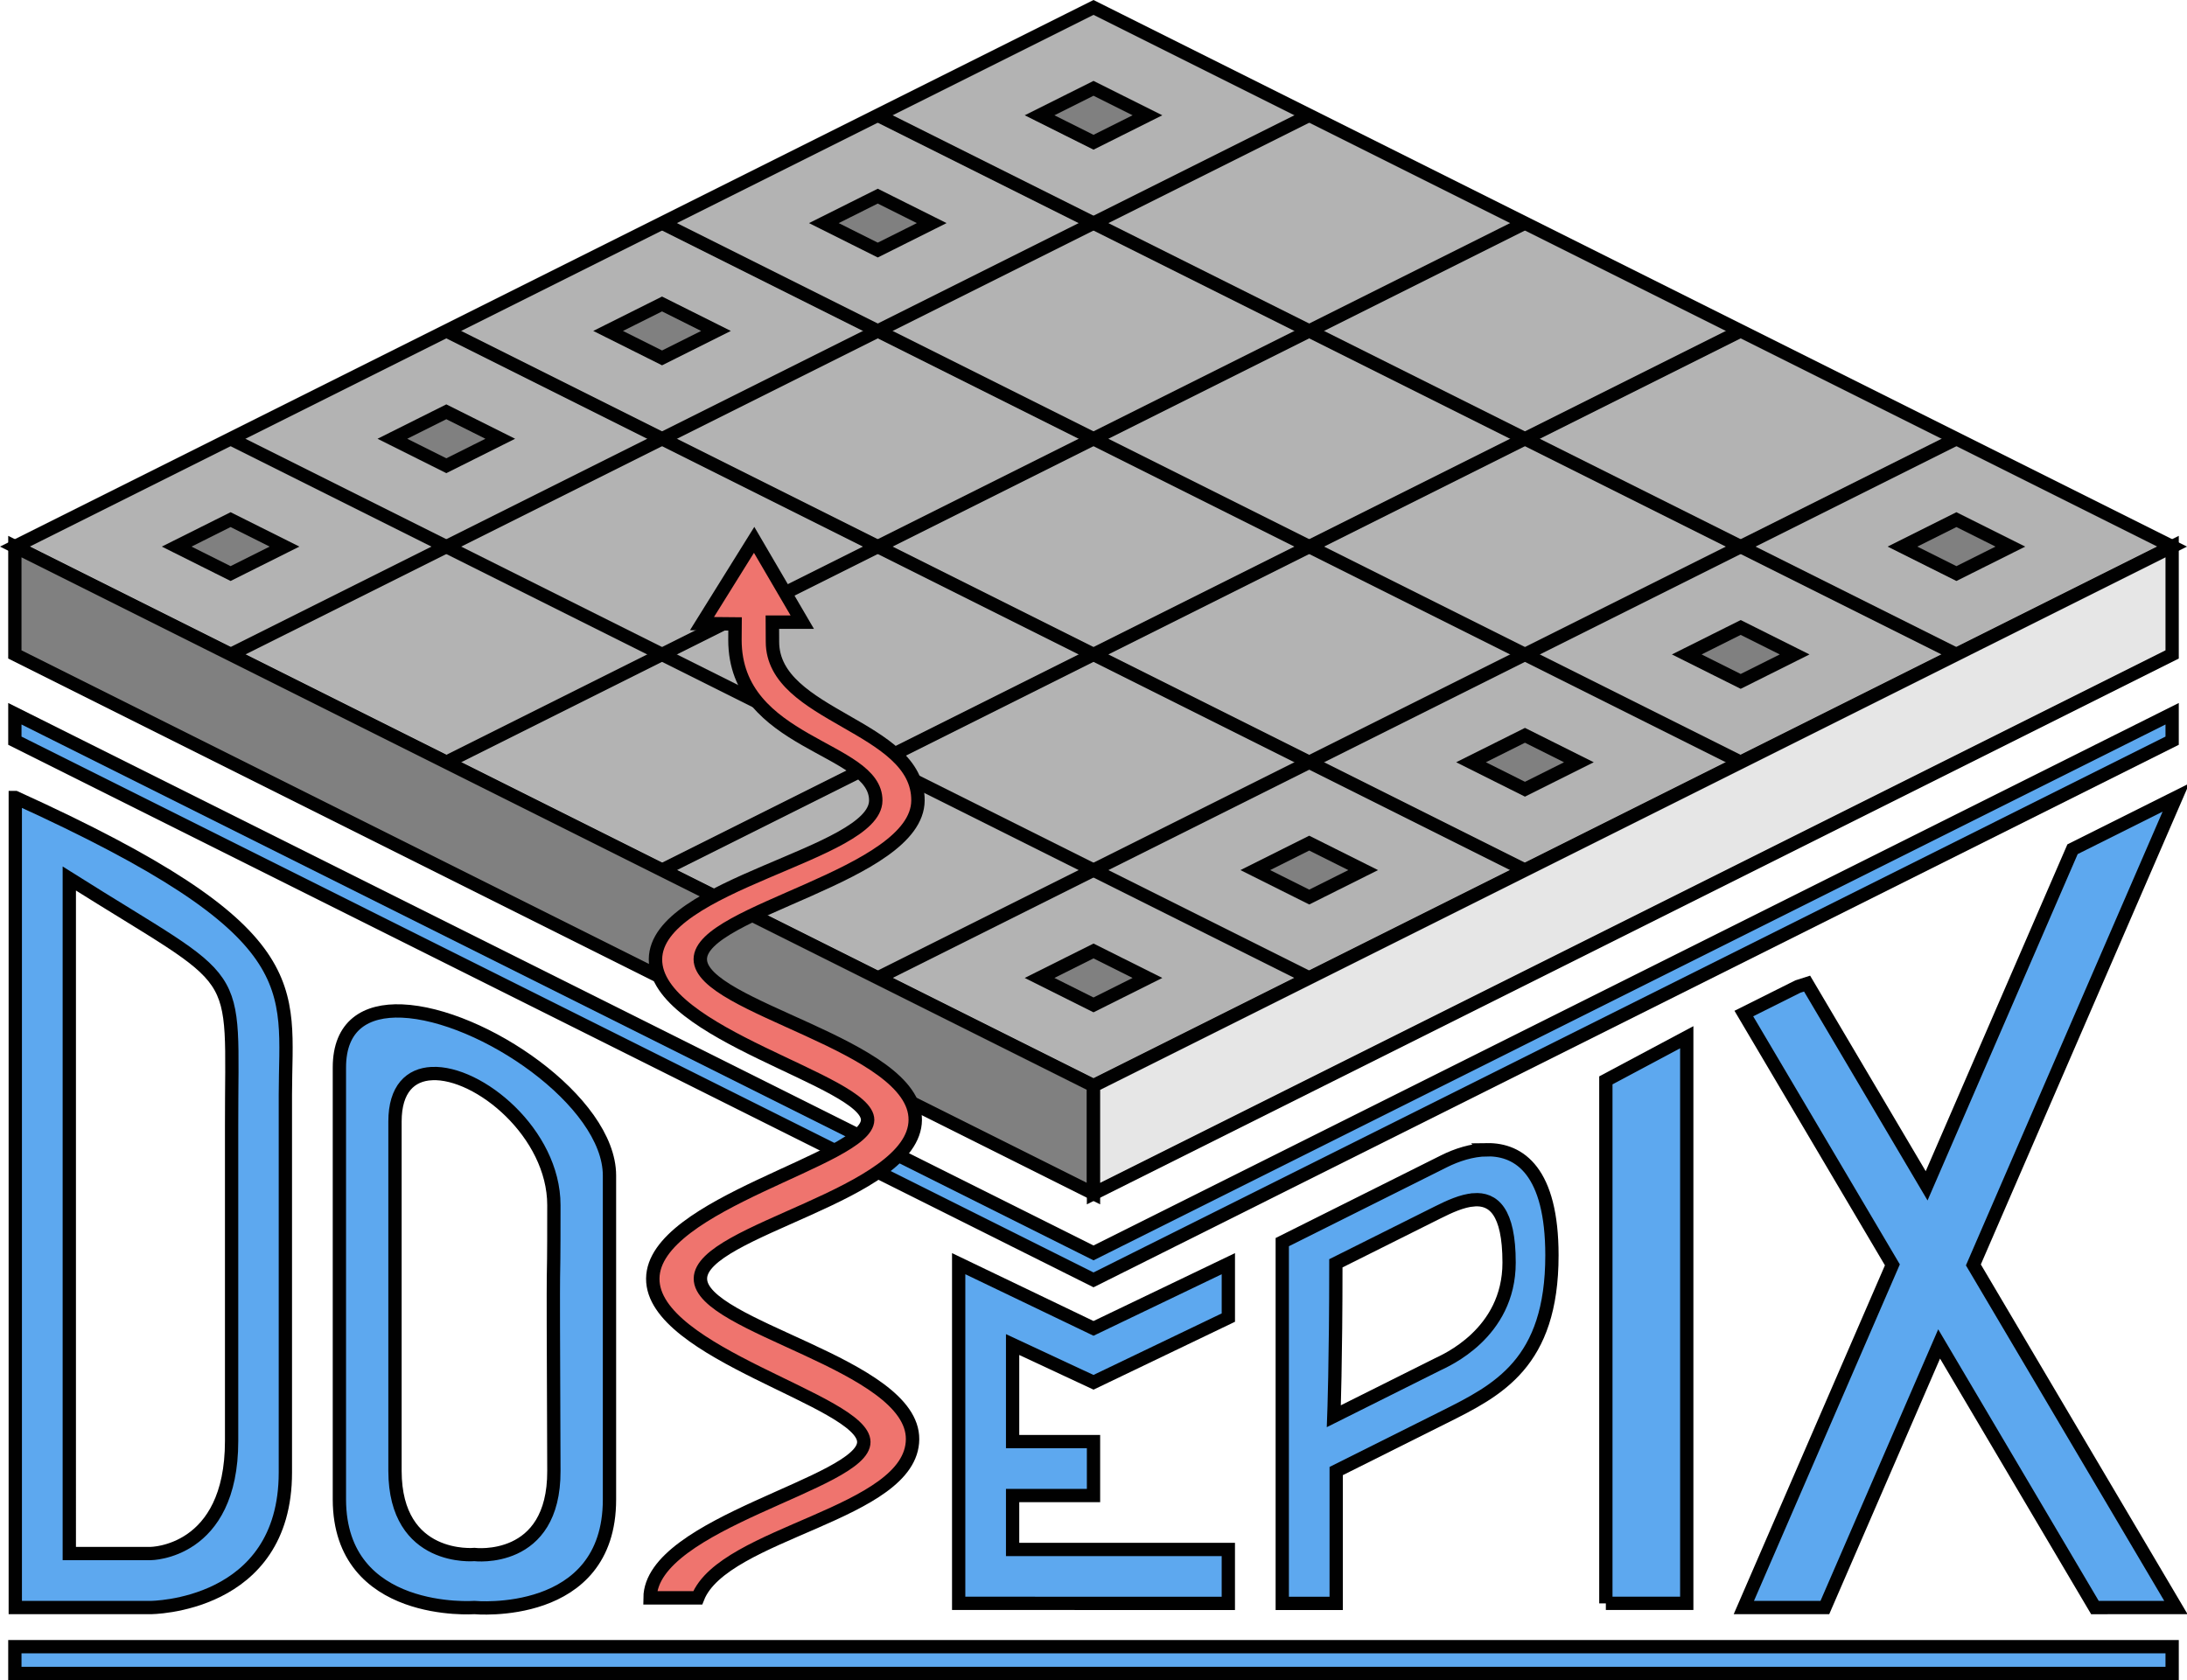 <?xml version="1.0" encoding="UTF-8" standalone="no"?>
<svg
   xmlns:dc="http://purl.org/dc/elements/1.1/"
   xmlns:cc="http://creativecommons.org/ns#"
   xmlns:rdf="http://www.w3.org/1999/02/22-rdf-syntax-ns#"
   xmlns:svg="http://www.w3.org/2000/svg"
   xmlns="http://www.w3.org/2000/svg"
   xmlns:sodipodi="http://sodipodi.sourceforge.net/DTD/sodipodi-0.dtd"
   xmlns:inkscape="http://www.inkscape.org/namespaces/inkscape"
   width="107.291mm"
   height="82.447mm"
   viewBox="0 0 107.291 82.447"
   version="1.1"
   id="svg8"
   inkscape:version="1.0.2 (e86c870879, 2021-01-15)"
   sodipodi:docname="DPX_logo.svg">
  <defs
     id="defs2">
    <marker
       inkscape:stockid="Arrow2Mstart"
       orient="auto"
       refY="0"
       refX="0"
       id="marker11507"
       style="overflow:visible"
       inkscape:isstock="true">
      <path
         id="path11505"
         style="fill:#000000;fill-opacity:1;fill-rule:evenodd;stroke:#000000;stroke-width:0.625;stroke-linejoin:round;stroke-opacity:1"
         d="M 8.719,4.034 -2.207,0.016 8.719,-4.002 c -1.745,2.372 -1.735,5.617 -6e-7,8.035 z"
         transform="scale(0.6)"
         inkscape:connector-curvature="0" />
    </marker>
    <marker
       inkscape:stockid="Arrow2Mstart"
       orient="auto"
       refY="0"
       refX="0"
       id="marker11357"
       style="overflow:visible"
       inkscape:isstock="true">
      <path
         id="path11355"
         style="fill:#000000;fill-opacity:1;fill-rule:evenodd;stroke:#000000;stroke-width:0.625;stroke-linejoin:round;stroke-opacity:1"
         d="M 8.719,4.034 -2.207,0.016 8.719,-4.002 c -1.745,2.372 -1.735,5.617 -6e-7,8.035 z"
         transform="scale(0.6)"
         inkscape:connector-curvature="0" />
    </marker>
    <marker
       inkscape:stockid="Arrow2Mstart"
       orient="auto"
       refY="0"
       refX="0"
       id="marker10559"
       style="overflow:visible"
       inkscape:isstock="true">
      <path
         id="path10557"
         style="fill:#000000;fill-opacity:1;fill-rule:evenodd;stroke:#000000;stroke-width:0.625;stroke-linejoin:round;stroke-opacity:1"
         d="M 8.719,4.034 -2.207,0.016 8.719,-4.002 c -1.745,2.372 -1.735,5.617 -6e-7,8.035 z"
         transform="scale(0.6)"
         inkscape:connector-curvature="0" />
    </marker>
    <marker
       inkscape:stockid="Arrow2Mstart"
       orient="auto"
       refY="0"
       refX="0"
       id="marker9447"
       style="overflow:visible"
       inkscape:isstock="true">
      <path
         id="path9445"
         style="fill:#000000;fill-opacity:1;fill-rule:evenodd;stroke:#000000;stroke-width:0.625;stroke-linejoin:round;stroke-opacity:1"
         d="M 8.719,4.034 -2.207,0.016 8.719,-4.002 c -1.745,2.372 -1.735,5.617 -6e-7,8.035 z"
         transform="scale(0.6)"
         inkscape:connector-curvature="0" />
    </marker>
    <marker
       inkscape:stockid="Arrow2Lstart"
       orient="auto"
       refY="0"
       refX="0"
       id="Arrow2Lstart"
       style="overflow:visible"
       inkscape:isstock="true">
      <path
         id="path4709"
         style="fill:#000000;fill-opacity:1;fill-rule:evenodd;stroke:#000000;stroke-width:0.625;stroke-linejoin:round;stroke-opacity:1"
         d="M 8.719,4.034 -2.207,0.016 8.719,-4.002 c -1.745,2.372 -1.735,5.617 -6e-7,8.035 z"
         transform="matrix(1.1,0,0,1.1,1.1,0)"
         inkscape:connector-curvature="0" />
    </marker>
    <marker
       inkscape:stockid="Arrow1Lstart"
       orient="auto"
       refY="0"
       refX="0"
       id="Arrow1Lstart"
       style="overflow:visible"
       inkscape:isstock="true">
      <path
         id="path4691"
         d="M 0,0 5,-5 -12.5,0 5,5 Z"
         style="fill:#000000;fill-opacity:1;fill-rule:evenodd;stroke:#000000;stroke-width:1pt;stroke-opacity:1"
         transform="matrix(0.8,0,0,0.8,10,0)"
         inkscape:connector-curvature="0" />
    </marker>
  </defs>
  <sodipodi:namedview
     id="base"
     pagecolor="#ffffff"
     bordercolor="#666666"
     borderopacity="1.0"
     inkscape:pageopacity="0.0"
     inkscape:pageshadow="2"
     inkscape:zoom="0.62589721"
     inkscape:cx="253.29712"
     inkscape:cy="31.595332"
     inkscape:document-units="mm"
     inkscape:current-layer="layer1"
     inkscape:document-rotation="0"
     showgrid="false"
     fit-margin-top="0"
     fit-margin-left="0"
     fit-margin-right="0"
     fit-margin-bottom="0"
     inkscape:window-width="1920"
     inkscape:window-height="1016"
     inkscape:window-x="0"
     inkscape:window-y="27"
     inkscape:window-maximized="1" />
  <g
     inkscape:label="Layer 1"
     inkscape:groupmode="layer"
     id="layer1"
     transform="translate(-136.528,-110.971)">
    <g
       id="g979"
       style="stroke:#010101;stroke-width:0.652;stroke-miterlimit:4;stroke-dasharray:none;stroke-opacity:1"
       transform="translate(124.028,59.34)">
      <path
         inkscape:connector-curvature="0"
         id="path4560"
         d="M 13.229,78.454 66.146,51.996 119.062,78.454 66.146,104.912 Z"
         style="fill:#b3b3b3;fill-rule:evenodd;stroke:#010101;stroke-width:0.652;stroke-linecap:butt;stroke-linejoin:miter;stroke-miterlimit:4;stroke-dasharray:none;stroke-opacity:1" />
      <path
         inkscape:connector-curvature="0"
         id="path4562"
         d="m 13.229,78.454 52.917,26.458 v 5.292 L 13.229,83.746 Z"
         style="fill:#808080;fill-rule:evenodd;stroke:#010101;stroke-width:0.652;stroke-linecap:butt;stroke-linejoin:miter;stroke-miterlimit:4;stroke-dasharray:none;stroke-opacity:1" />
      <path
         style="fill:#e6e6e6;fill-rule:evenodd;stroke:#010101;stroke-width:0.652;stroke-linecap:butt;stroke-linejoin:miter;stroke-miterlimit:4;stroke-dasharray:none;stroke-opacity:1"
         d="M 119.062,78.454 66.146,104.912 v 5.292 L 119.062,83.746 Z"
         id="path4564"
         inkscape:connector-curvature="0" />
      <path
         inkscape:connector-curvature="0"
         id="path4566"
         d="M 23.812,83.746 76.729,57.288"
         style="fill:none;fill-rule:evenodd;stroke:#010101;stroke-width:0.652;stroke-linecap:butt;stroke-linejoin:miter;stroke-miterlimit:4;stroke-dasharray:none;stroke-opacity:1" />
      <path
         style="fill:none;fill-rule:evenodd;stroke:#010101;stroke-width:0.652;stroke-linecap:butt;stroke-linejoin:miter;stroke-miterlimit:4;stroke-dasharray:none;stroke-opacity:1"
         d="M 34.396,89.037 87.312,62.579"
         id="path4568"
         inkscape:connector-curvature="0" />
      <path
         inkscape:connector-curvature="0"
         id="path4584"
         d="M 44.979,94.329 97.896,67.871"
         style="fill:none;fill-rule:evenodd;stroke:#010101;stroke-width:0.652;stroke-linecap:butt;stroke-linejoin:miter;stroke-miterlimit:4;stroke-dasharray:none;stroke-opacity:1" />
      <path
         style="fill:none;fill-rule:evenodd;stroke:#010101;stroke-width:0.652;stroke-linecap:butt;stroke-linejoin:miter;stroke-miterlimit:4;stroke-dasharray:none;stroke-opacity:1"
         d="M 55.562,99.621 108.479,73.163"
         id="path4586"
         inkscape:connector-curvature="0" />
      <path
         style="fill:none;fill-rule:evenodd;stroke:#010101;stroke-width:0.652;stroke-linecap:butt;stroke-linejoin:miter;stroke-miterlimit:4;stroke-dasharray:none;stroke-opacity:1"
         d="M 23.812,73.163 76.729,99.621"
         id="path4588"
         inkscape:connector-curvature="0" />
      <path
         inkscape:connector-curvature="0"
         id="path4590"
         d="M 34.396,67.871 87.312,94.329"
         style="fill:none;fill-rule:evenodd;stroke:#010101;stroke-width:0.652;stroke-linecap:butt;stroke-linejoin:miter;stroke-miterlimit:4;stroke-dasharray:none;stroke-opacity:1" />
      <path
         style="fill:none;fill-rule:evenodd;stroke:#010101;stroke-width:0.652;stroke-linecap:butt;stroke-linejoin:miter;stroke-miterlimit:4;stroke-dasharray:none;stroke-opacity:1"
         d="M 44.979,62.579 97.896,89.038"
         id="path4592"
         inkscape:connector-curvature="0" />
      <path
         inkscape:connector-curvature="0"
         id="path4594"
         d="m 55.562,57.288 52.917,26.458"
         style="fill:none;fill-rule:evenodd;stroke:#010101;stroke-width:0.652;stroke-linecap:butt;stroke-linejoin:miter;stroke-miterlimit:4;stroke-dasharray:none;stroke-opacity:1" />
      <path
         sodipodi:nodetypes="ccccc"
         inkscape:connector-curvature="0"
         id="path4596"
         d="M 21.167,78.454 23.812,77.131 26.458,78.454 23.812,79.777 Z"
         style="fill:#808080;fill-rule:evenodd;stroke:#010101;stroke-width:0.652;stroke-linecap:butt;stroke-linejoin:miter;stroke-miterlimit:4;stroke-dasharray:none;stroke-opacity:1" />
      <path
         style="fill:#808080;fill-rule:evenodd;stroke:#010101;stroke-width:0.652;stroke-linecap:butt;stroke-linejoin:miter;stroke-miterlimit:4;stroke-dasharray:none;stroke-opacity:1"
         d="m 31.75,73.162 2.646,-1.323 2.646,1.323 -2.646,1.323 z"
         id="path4635"
         inkscape:connector-curvature="0"
         sodipodi:nodetypes="ccccc" />
      <path
         sodipodi:nodetypes="ccccc"
         inkscape:connector-curvature="0"
         id="path4637"
         d="M 42.333,67.871 44.979,66.548 47.625,67.871 44.979,69.194 Z"
         style="fill:#808080;fill-rule:evenodd;stroke:#010101;stroke-width:0.652;stroke-linecap:butt;stroke-linejoin:miter;stroke-miterlimit:4;stroke-dasharray:none;stroke-opacity:1" />
      <path
         style="fill:#808080;fill-rule:evenodd;stroke:#010101;stroke-width:0.652;stroke-linecap:butt;stroke-linejoin:miter;stroke-miterlimit:4;stroke-dasharray:none;stroke-opacity:1"
         d="M 52.917,62.579 55.562,61.256 58.208,62.579 55.562,63.902 Z"
         id="path4639"
         inkscape:connector-curvature="0"
         sodipodi:nodetypes="ccccc" />
      <path
         sodipodi:nodetypes="ccccc"
         inkscape:connector-curvature="0"
         id="path4641"
         d="m 63.5,57.288 2.646,-1.323 2.646,1.323 -2.646,1.323 z"
         style="fill:#808080;fill-rule:evenodd;stroke:#010101;stroke-width:0.652;stroke-linecap:butt;stroke-linejoin:miter;stroke-miterlimit:4;stroke-dasharray:none;stroke-opacity:1" />
      <path
         style="fill:#808080;fill-rule:evenodd;stroke:#010101;stroke-width:0.652;stroke-linecap:butt;stroke-linejoin:miter;stroke-miterlimit:4;stroke-dasharray:none;stroke-opacity:1"
         d="m 63.5,99.621 2.646,-1.323 2.646,1.323 -2.646,1.323 z"
         id="path4643"
         inkscape:connector-curvature="0"
         sodipodi:nodetypes="ccccc" />
      <path
         sodipodi:nodetypes="ccccc"
         inkscape:connector-curvature="0"
         id="path4645"
         d="m 74.083,94.329 2.646,-1.323 2.646,1.323 -2.646,1.323 z"
         style="fill:#808080;fill-rule:evenodd;stroke:#010101;stroke-width:0.652;stroke-linecap:butt;stroke-linejoin:miter;stroke-miterlimit:4;stroke-dasharray:none;stroke-opacity:1" />
      <path
         style="fill:#808080;fill-rule:evenodd;stroke:#010101;stroke-width:0.652;stroke-linecap:butt;stroke-linejoin:miter;stroke-miterlimit:4;stroke-dasharray:none;stroke-opacity:1"
         d="M 84.667,89.037 87.312,87.715 89.958,89.037 87.312,90.36 Z"
         id="path4647"
         inkscape:connector-curvature="0"
         sodipodi:nodetypes="ccccc" />
      <path
         sodipodi:nodetypes="ccccc"
         inkscape:connector-curvature="0"
         id="path4649"
         d="m 95.25,83.746 2.646,-1.323 2.646,1.323 -2.646,1.323 z"
         style="fill:#808080;fill-rule:evenodd;stroke:#010101;stroke-width:0.652;stroke-linecap:butt;stroke-linejoin:miter;stroke-miterlimit:4;stroke-dasharray:none;stroke-opacity:1" />
      <path
         style="fill:#808080;fill-rule:evenodd;stroke:#010101;stroke-width:0.652;stroke-linecap:butt;stroke-linejoin:miter;stroke-miterlimit:4;stroke-dasharray:none;stroke-opacity:1"
         d="m 105.833,78.454 2.646,-1.323 2.646,1.323 -2.646,1.323 z"
         id="path4651"
         inkscape:connector-curvature="0"
         sodipodi:nodetypes="ccccc" />
    </g>
    <g
       id="g956"
       style="fill:#5da8ef;fill-opacity:1;stroke:#010101;stroke-width:0.652;stroke-miterlimit:4;stroke-dasharray:none;stroke-opacity:1"
       transform="translate(124.028,59.34)">
      <path
         inkscape:connector-curvature="0"
         id="path4653"
         transform="scale(0.265)"
         d="m 50,342.52 v 150 h 25 c 0,0 25,-10e-6 25,-25 v -70 c 0,-20 5,-30 -50,-55 z m 10,15 c 33.052,20.833 30,15.001 30.047,45.834 v 58.332 c 0,20.833 -15.023,20.834 -15.023,20.834 H 60 Z"
         style="fill:#5da8ef;fill-opacity:1;fill-rule:evenodd;stroke:#010101;stroke-width:2.464;stroke-linecap:butt;stroke-linejoin:miter;stroke-miterlimit:4;stroke-dasharray:none;stroke-opacity:1" />
      <path
         inkscape:connector-curvature="0"
         id="path4655"
         transform="scale(0.265)"
         d="m 121.596,382.053 c -6.714,-0.275 -11.596,2.654 -11.596,10.467 v 80 c 0.056,21.811 25,20 25,20 0,0 25,2.361 25,-20 v -60 c 0,-13.75 -23.634,-29.863 -38.404,-30.467 z m 5.52,11.584 c 8.69,-0.416 22.592,11.06 22.592,24.367 0,23.226 -0.223,-3.998 0,49.211 C 149.78,484.527 135,482.699 135,482.699 c 0,0 -14.674,1.402 -14.707,-15.484 v -64.695 c 0,-6.049 2.872,-8.694 6.822,-8.883 z"
         style="fill:#5da8ef;fill-opacity:1;fill-rule:evenodd;stroke:#010101;stroke-width:2.464;stroke-linecap:butt;stroke-linejoin:miter;stroke-miterlimit:4;stroke-dasharray:none;stroke-opacity:1" />
      <path
         sodipodi:nodetypes="ccccccccccccccc"
         inkscape:connector-curvature="0"
         id="path4667"
         d="m 59.531,130.312 v -16.669 l 6.615,3.175 6.615,-3.175 v 2.646 l -6.615,3.175 -3.969,-1.852 v 4.763 h 3.969 v 2.646 h -3.969 v 2.646 h 10.583 v 2.646 z"
         style="fill:#5da8ef;fill-opacity:1;fill-rule:evenodd;stroke:#010101;stroke-width:0.652;stroke-linecap:butt;stroke-linejoin:miter;stroke-miterlimit:4;stroke-dasharray:none;stroke-opacity:1" />
      <path
         sodipodi:nodetypes="ccccc"
         inkscape:connector-curvature="0"
         id="path4685"
         d="m 91.281,130.312 h 3.969 v -27.781 l -3.969,2.117 v 25.665"
         style="fill:#5da8ef;fill-opacity:1;fill-rule:evenodd;stroke:#010101;stroke-width:0.652;stroke-linecap:butt;stroke-linejoin:miter;stroke-miterlimit:4;stroke-dasharray:none;stroke-opacity:1" />
      <path
         inkscape:connector-curvature="0"
         id="path4687"
         d="m 13.229,132.438 v 1.314 H 119.062 v -1.314 z"
         style="fill:#5da8ef;fill-opacity:1;fill-rule:evenodd;stroke:#010101;stroke-width:0.652;stroke-linecap:butt;stroke-linejoin:miter;stroke-miterlimit:4;stroke-dasharray:none;stroke-opacity:1" />
      <path
         inkscape:connector-curvature="0"
         id="path14824"
         transform="scale(0.265)"
         d="m 450,342.52 -19.148,9.574 -27.01,62.332 -22.131,-37.449 -1.711,0.545 -10,5 27.5,46.537 -27.5,63.461 h 15 l 21.154,-48.816 28.846,48.818 14.988,-0.008 -37.492,-63.445 z"
         style="fill:#5da8ef;fill-opacity:1;fill-rule:evenodd;stroke:#010101;stroke-width:2.464;stroke-linecap:butt;stroke-linejoin:miter;stroke-miterlimit:4;stroke-dasharray:none;stroke-opacity:1" />
      <path
         style="fill:#5da8ef;fill-opacity:1;fill-rule:evenodd;stroke:#010101;stroke-width:0.652;stroke-linecap:butt;stroke-linejoin:miter;stroke-miterlimit:4;stroke-dasharray:none;stroke-dashoffset:0;stroke-opacity:1"
         d="M 119.062,87.979 V 86.656 L 66.146,113.115 13.229,86.656 v 1.323 L 66.146,114.438 Z"
         id="path14862"
         inkscape:connector-curvature="0"
         sodipodi:nodetypes="ccccccc" />
      <path
         id="path925"
         d="m 85.445,108.052 c -0.737,0.011 -1.485,0.257 -2.101,0.565 -5.292,2.646 -7.938,3.969 -7.938,3.969 v 17.727 h 2.646 v -6.494 l 5.292,-2.646 c 2.646,-1.323 5.292,-2.646 5.292,-7.938 0,-4.093 -1.569,-5.207 -3.191,-5.183 z m -0.646,2.456 c 0.953,-0.073 1.735,0.548 1.735,3.083 0,3.493 -3.153,4.816 -3.505,4.992 l -5.093,2.546 c 0,0 0.1,-2.668 0.1,-7.504 l 4.993,-2.496 c 0.564,-0.282 1.197,-0.576 1.769,-0.62 z"
         style="fill:#5da8ef;fill-opacity:1;fill-rule:evenodd;stroke:#010101;stroke-width:0.652;stroke-linecap:butt;stroke-linejoin:miter;stroke-miterlimit:4;stroke-dasharray:none;stroke-opacity:1"
         inkscape:connector-curvature="0" />
    </g>
    <path
       style="fill:#ef746e;fill-opacity:1;fill-rule:evenodd;stroke:#010101;stroke-width:0.658;stroke-linecap:butt;stroke-linejoin:miter;stroke-miterlimit:4;stroke-dasharray:none;stroke-opacity:1"
       d="m 170.757,189.382 c 1.27,-3.238 10.509,-4.09 10.54,-7.783 0.031,-3.693 -10.428,-5.494 -10.408,-7.887 0.02,-2.393 10.509,-4.09 10.54,-7.783 0.031,-3.693 -10.546,-5.49 -10.546,-7.887 0,-2.397 10.648,-4.09 10.679,-7.783 0.031,-3.694 -7.138,-4.101 -7.138,-7.795 0,-0.514 -0.004,-0.962 -0.004,-0.962 h 1.466 l -2.361,-4.039 -2.559,4.111 1.623,0.015 c 0,0 -0.005,0.488 -0.005,0.784 0,5.167 6.93,5.235 6.908,7.887 -0.022,2.652 -10.776,4.09 -10.807,7.783 -0.031,3.693 10.424,5.951 10.408,7.887 -0.016,1.936 -10.509,4.09 -10.54,7.783 -0.031,3.693 10.332,5.984 10.353,8.017 0.021,2.033 -10.455,3.959 -10.486,7.653 z"
       id="path11503"
       inkscape:connector-curvature="0"
       sodipodi:nodetypes="csszszscccccszszszcc" />
  </g>
</svg>
